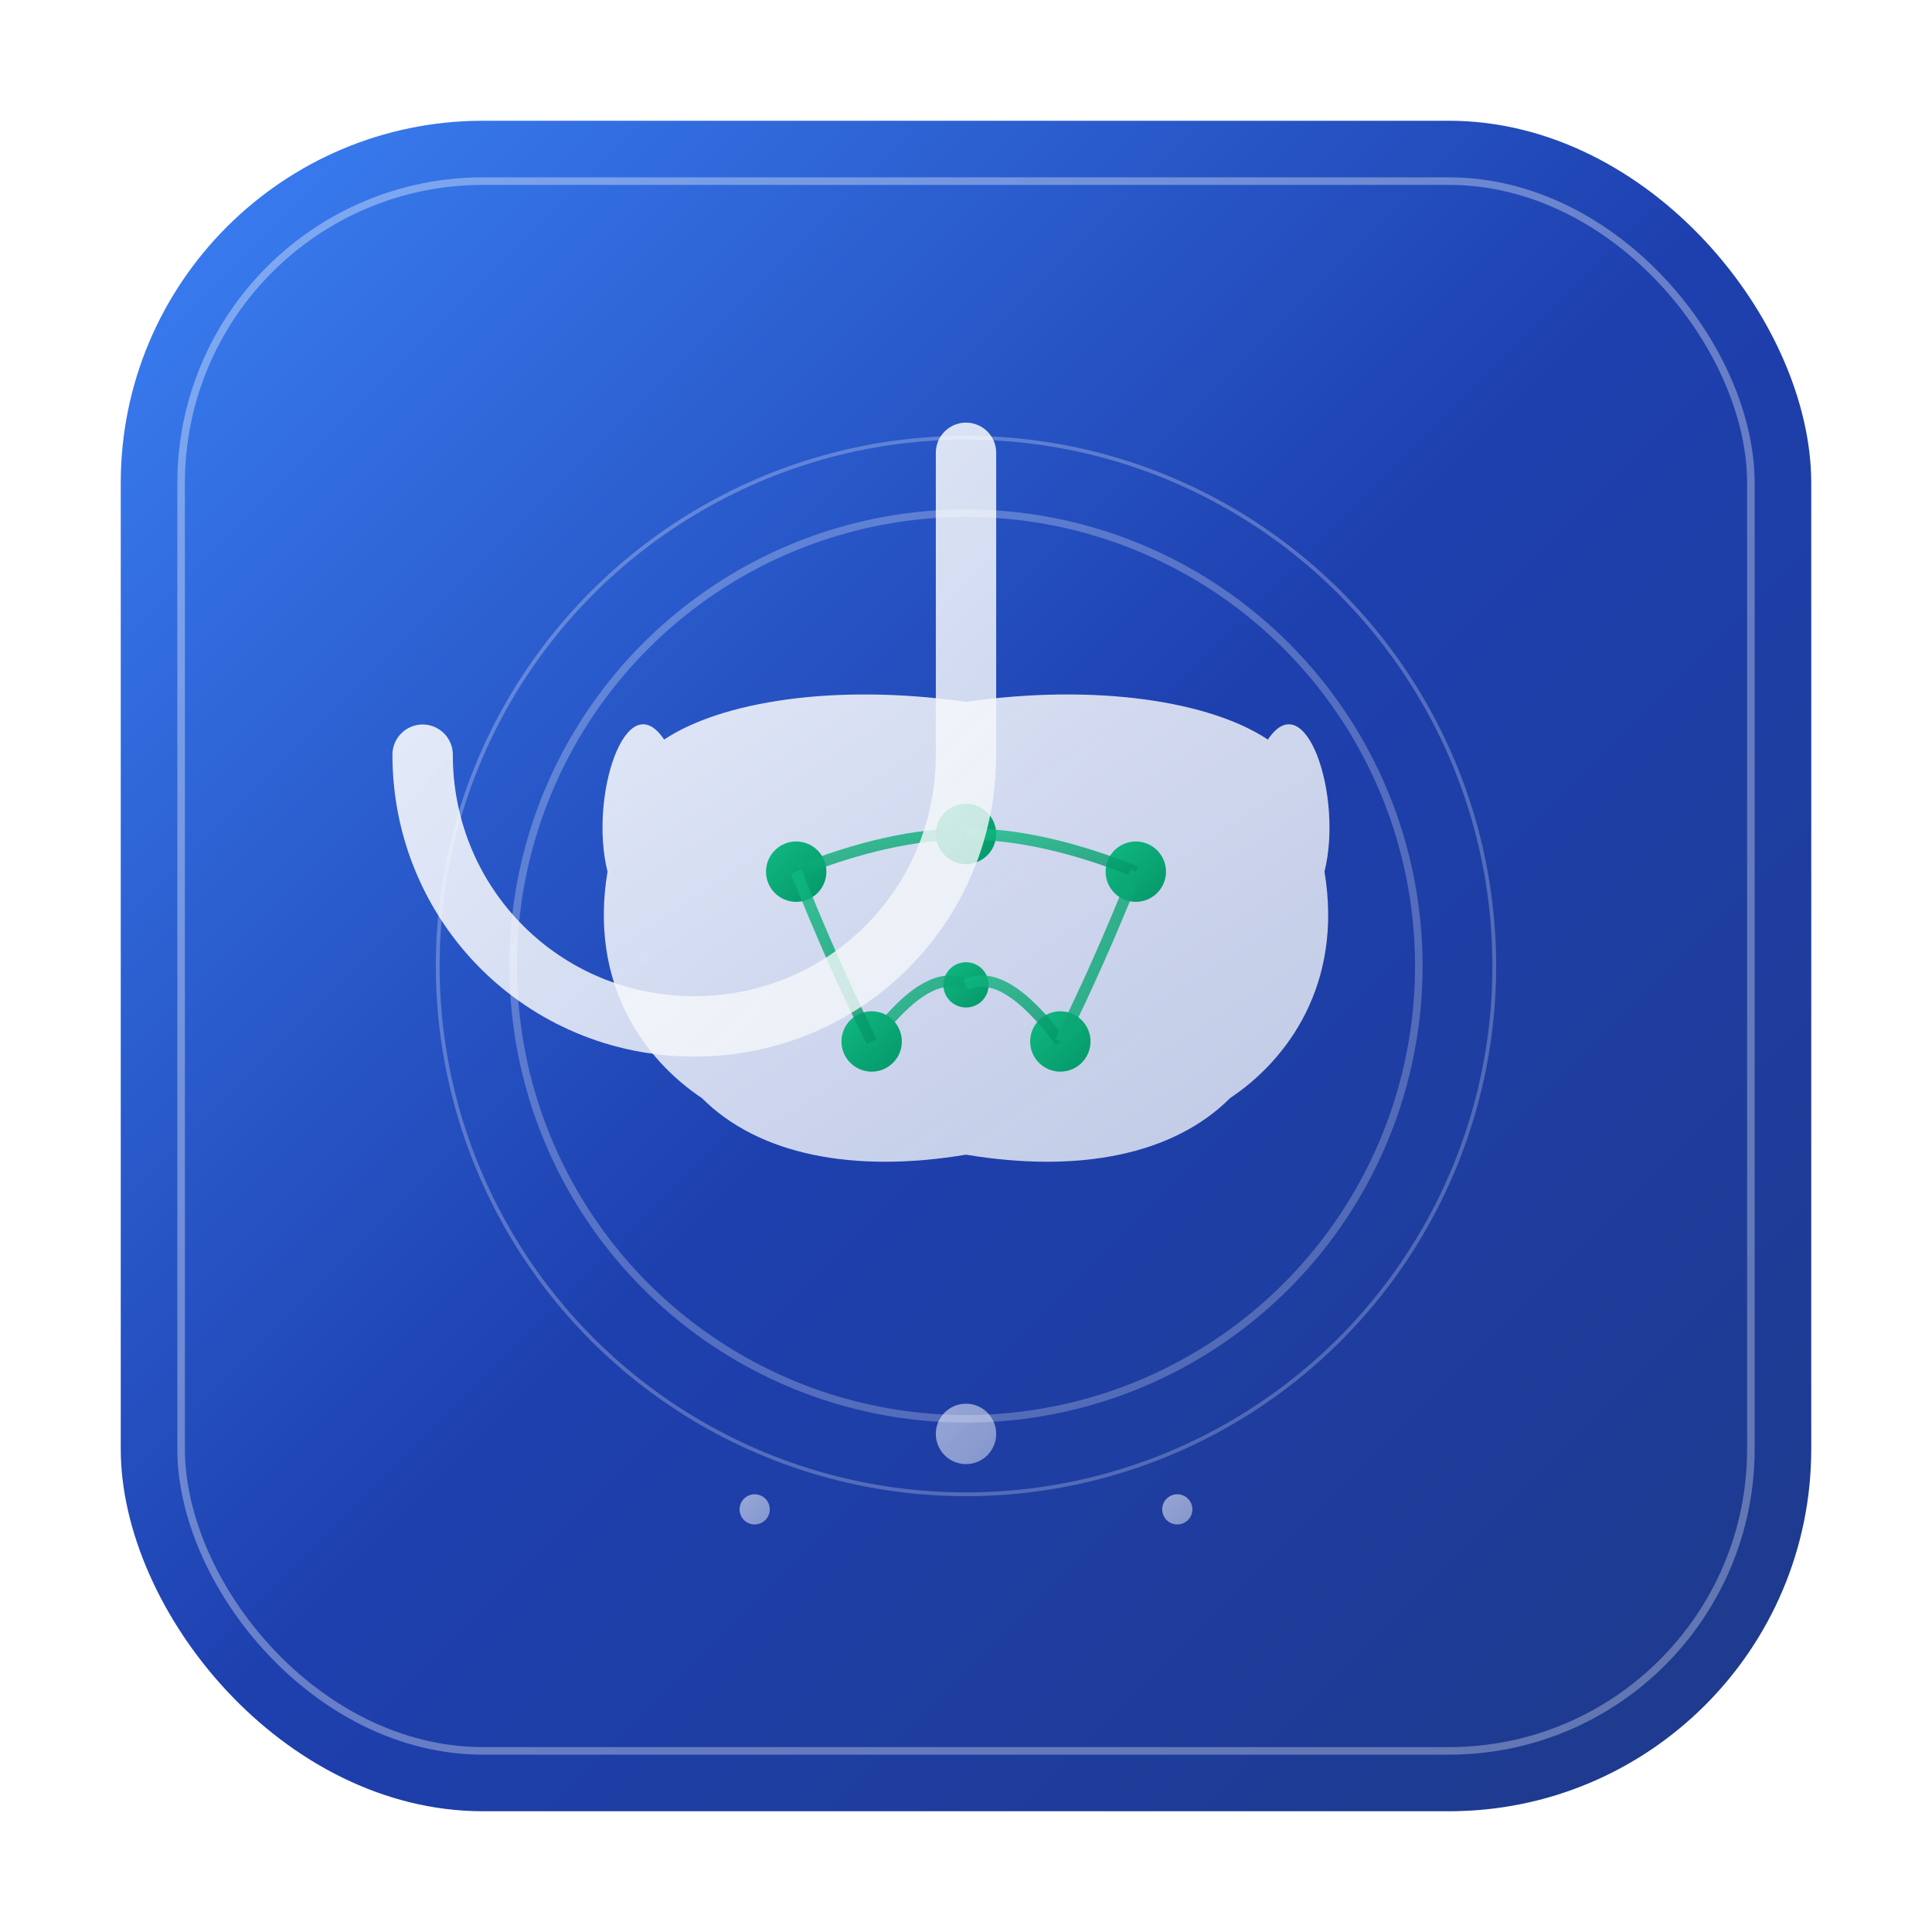<svg width="512" height="512" viewBox="0 0 512 512" fill="none" xmlns="http://www.w3.org/2000/svg">
  <defs>
    <linearGradient id="primaryGradient" x1="0%" y1="0%" x2="100%" y2="100%">
      <stop offset="0%" style="stop-color:#3B82F6;stop-opacity:1" />
      <stop offset="50%" style="stop-color:#1E40AF;stop-opacity:1" />
      <stop offset="100%" style="stop-color:#1E3A8A;stop-opacity:1" />
    </linearGradient>
    <linearGradient id="accentGradient" x1="0%" y1="0%" x2="100%" y2="100%">
      <stop offset="0%" style="stop-color:#10B981;stop-opacity:1" />
      <stop offset="100%" style="stop-color:#059669;stop-opacity:1" />
    </linearGradient>
    <linearGradient id="lightGradient" x1="0%" y1="0%" x2="100%" y2="100%">
      <stop offset="0%" style="stop-color:#FFFFFF;stop-opacity:0.9" />
      <stop offset="100%" style="stop-color:#F1F5F9;stop-opacity:0.8" />
    </linearGradient>
    <filter id="shadow" x="-50%" y="-50%" width="200%" height="200%">
      <feDropShadow dx="0" dy="8" stdDeviation="16" flood-opacity="0.3"/>
    </filter>
  </defs>
  
  <!-- Background with rounded corners -->
  <rect x="32" y="32" width="448" height="448" rx="96" ry="96" fill="url(#primaryGradient)" filter="url(#shadow)"/>
  
  <!-- Inner highlight -->
  <rect x="48" y="48" width="416" height="416" rx="80" ry="80" fill="none" stroke="url(#lightGradient)" stroke-width="2" opacity="0.4"/>
  
  <!-- Central brain/neural network design -->
  <g transform="translate(256,256)">
    <!-- Main brain silhouette -->
    <path d="M-80,-60 C-90,-75 -100,-45 -95,-25 C-100,5 -85,25 -70,35 C-55,50 -30,55 0,50 C30,55 55,50 70,35 C85,25 100,5 95,-25 C100,-45 90,-75 80,-60 C65,-70 35,-75 0,-70 C-35,-75 -65,-70 -80,-60 Z" fill="url(#lightGradient)" opacity="0.95"/>
    
    <!-- Neural network nodes -->
    <circle cx="-45" cy="-25" r="8" fill="url(#accentGradient)"/>
    <circle cx="45" cy="-25" r="8" fill="url(#accentGradient)"/>
    <circle cx="-25" cy="20" r="8" fill="url(#accentGradient)"/>
    <circle cx="25" cy="20" r="8" fill="url(#accentGradient)"/>
    <circle cx="0" cy="-35" r="8" fill="url(#accentGradient)"/>
    <circle cx="0" cy="5" r="6" fill="url(#accentGradient)"/>
    
    <!-- Neural connections -->
    <g stroke="url(#accentGradient)" stroke-width="3" opacity="0.8" fill="none">
      <path d="M-45,-25 Q-20,-35 0,-35"/>
      <path d="M45,-25 Q20,-35 0,-35"/>
      <path d="M-25,20 Q-10,0 0,5"/>
      <path d="M25,20 Q10,0 0,5"/>
      <path d="M-45,-25 Q-35,0 -25,20"/>
      <path d="M45,-25 Q35,0 25,20"/>
      <path d="M0,-35 L0,5"/>
    </g>
  </g>
  
  <!-- Integrated "J" letter -->
  <path d="M256,120 L256,200 C256,240 224,272 184,272 C144,272 112,240 112,200" stroke="url(#lightGradient)" stroke-width="16" fill="none" stroke-linecap="round"/>
  
  <!-- Subtle decorative elements -->
  <g opacity="0.6">
    <circle cx="256" cy="380" r="8" fill="url(#lightGradient)"/>
    <circle cx="200" cy="400" r="4" fill="url(#lightGradient)"/>
    <circle cx="312" cy="400" r="4" fill="url(#lightGradient)"/>
  </g>
  
  <!-- Innovation rings -->
  <g transform="translate(256,256)" opacity="0.3">
    <circle cx="0" cy="0" r="120" fill="none" stroke="url(#lightGradient)" stroke-width="2"/>
    <circle cx="0" cy="0" r="140" fill="none" stroke="url(#lightGradient)" stroke-width="1"/>
  </g>
</svg>